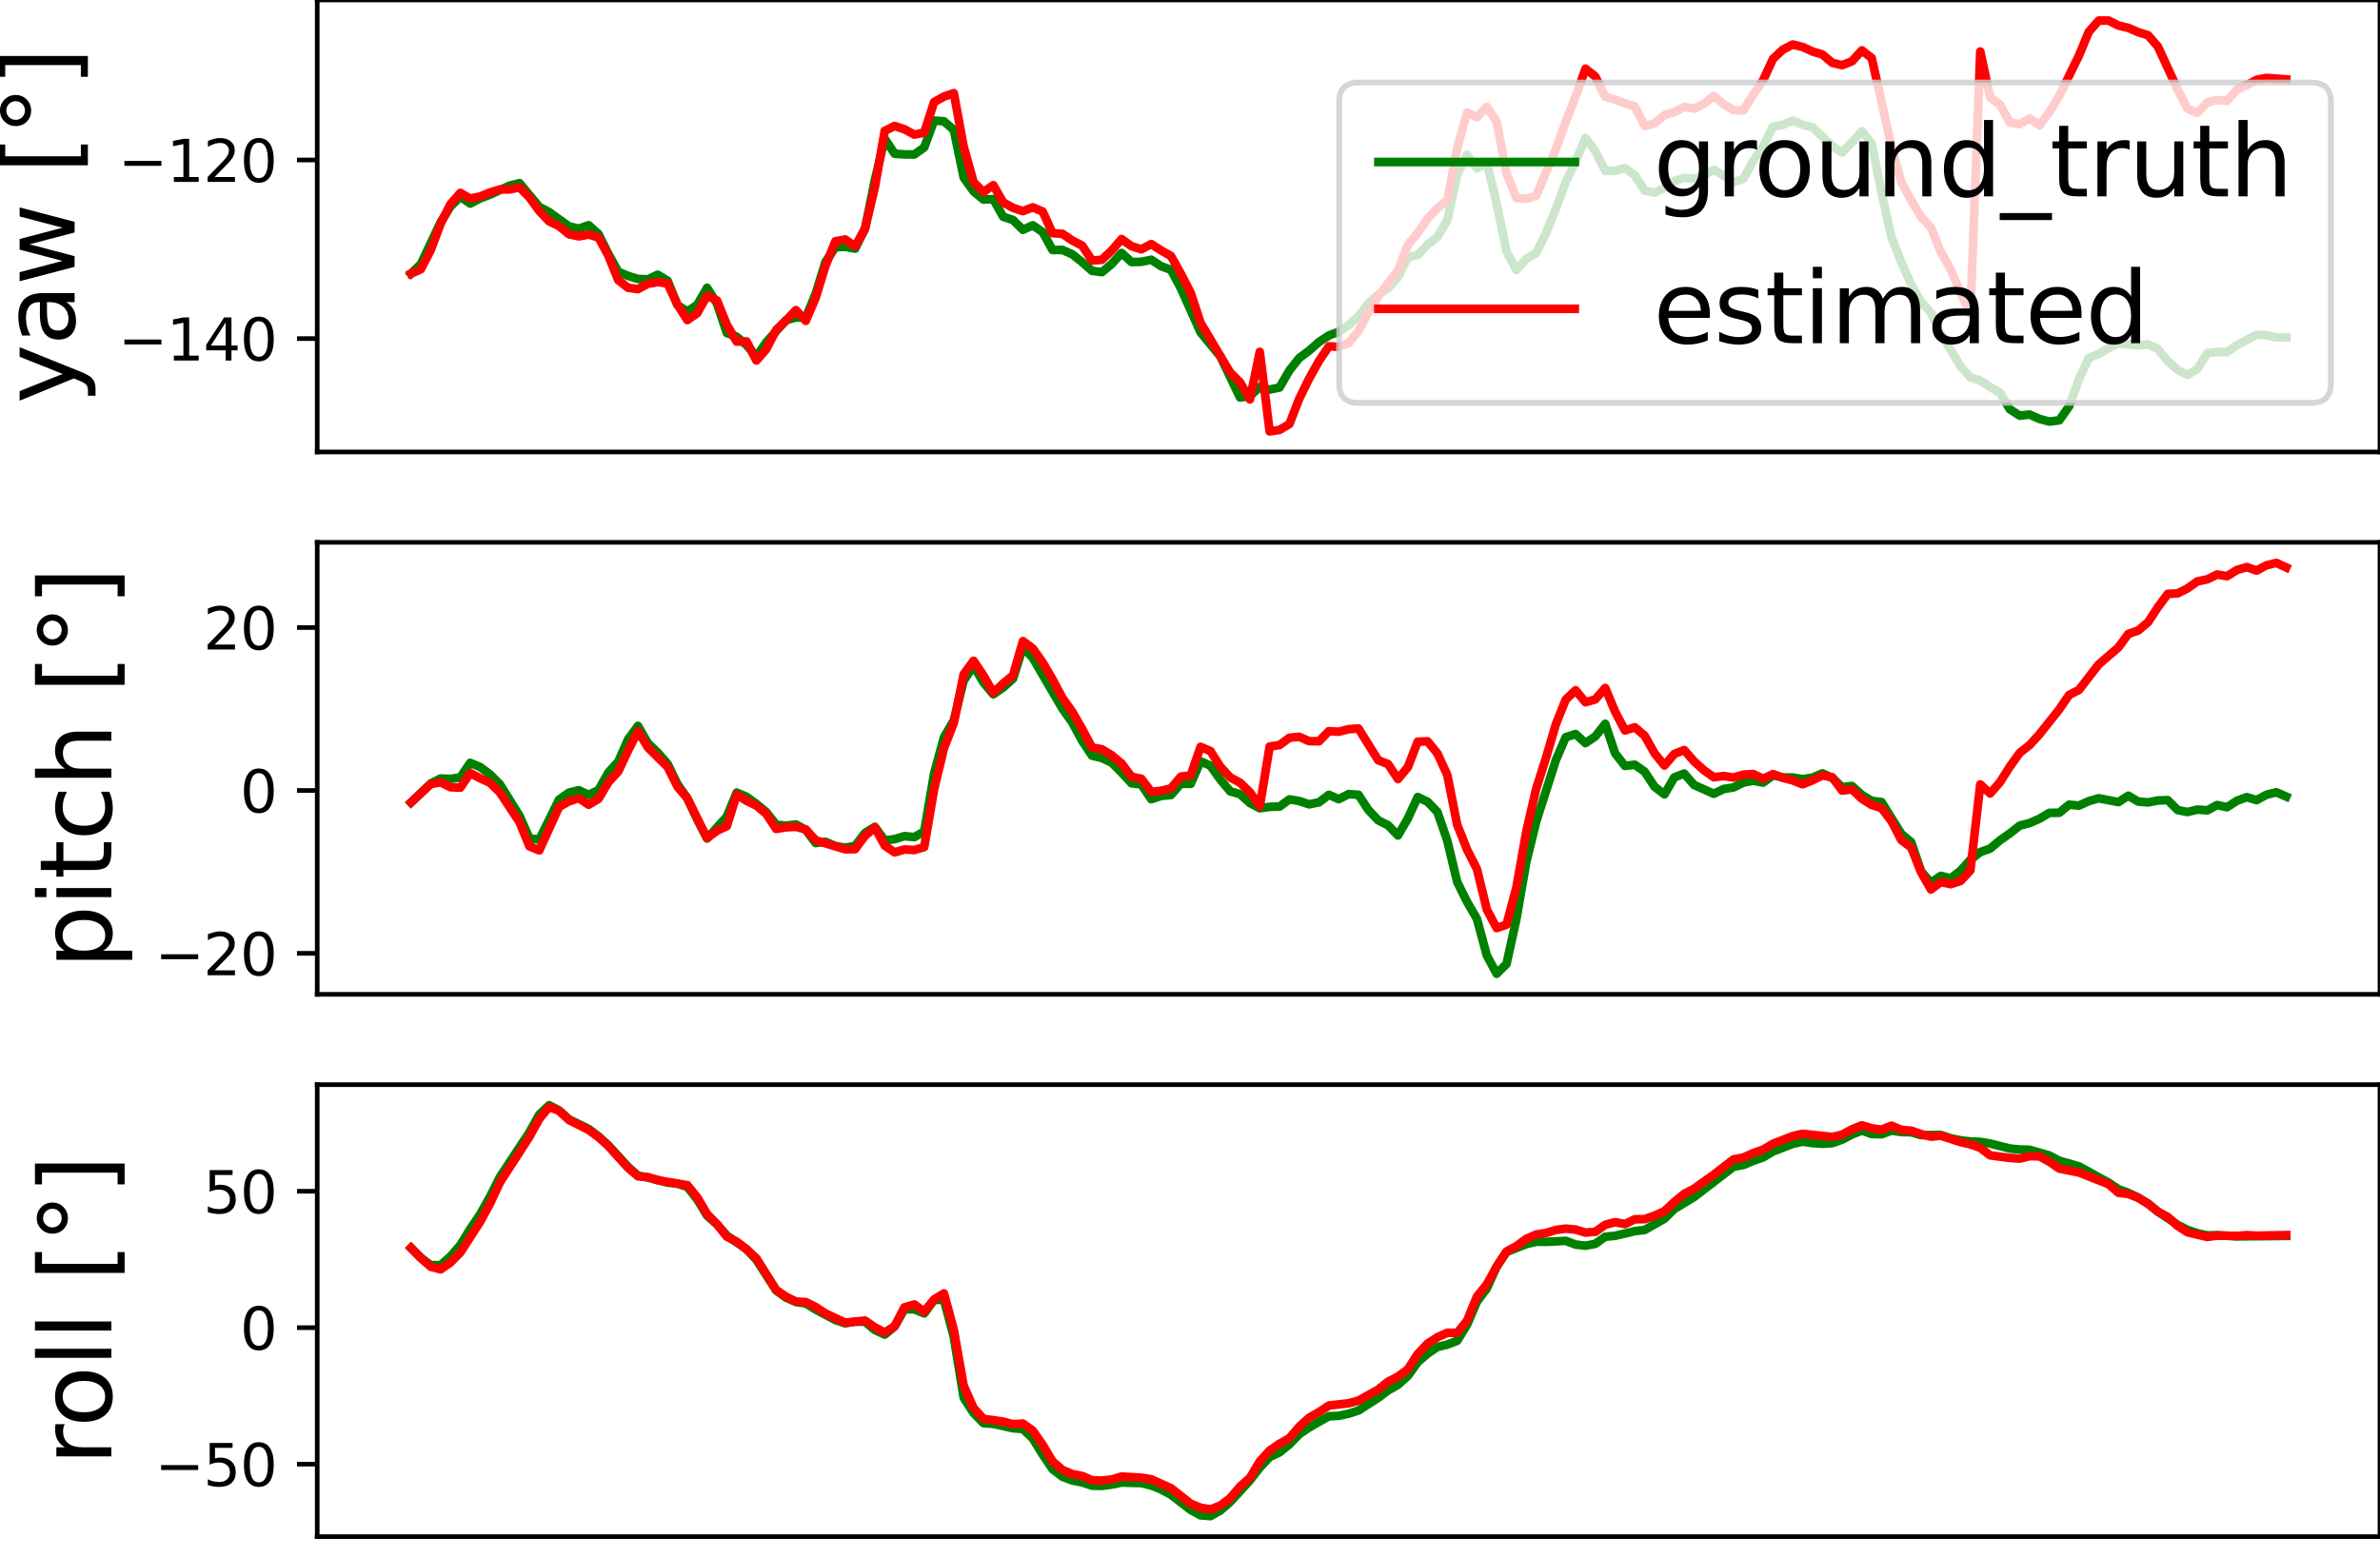 <?xml version="1.0" encoding="utf-8" standalone="no"?>
<!DOCTYPE svg PUBLIC "-//W3C//DTD SVG 1.1//EN"
  "http://www.w3.org/Graphics/SVG/1.1/DTD/svg11.dtd">
<svg xmlns:xlink="http://www.w3.org/1999/xlink" width="412.04pt" height="269.612pt" viewBox="0 0 412.04 269.612" xmlns="http://www.w3.org/2000/svg" version="1.1">
 <defs>
  <style type="text/css">*{stroke-linejoin: round; stroke-linecap: butt}</style>
 </defs>
 <g id="figure_1">
  <g id="patch_1">
   <path d="M 0 269.612 
L 412.04 269.612 
L 412.04 0 
L 0 0 
z
" style="fill: #ffffff"/>
  </g>
  <g id="axes_1">
   <g id="patch_2">
    <path d="M 54.92 78.268 
L 412.04 78.268 
L 412.04 0 
L 54.92 0 
z
" style="fill: #ffffff"/>
   </g>
   <g id="matplotlib.axis_1"/>
   <g id="matplotlib.axis_2">
    <g id="ytick_1">
     <g id="line2d_1">
      <defs>
       <path id="m39153dc779" d="M 0 0 
L -3.5 0 
" style="stroke: #000000; stroke-width: 0.8"/>
      </defs>
      <g>
       <use xlink:href="#m39153dc779" x="54.92" y="58.636" style="stroke: #000000; stroke-width: 0.8"/>
      </g>
     </g>
     <g id="text_1">
      <!-- −140 -->
      <g transform="translate(20.453 62.435)scale(0.1 -0.1)">
       <defs>
        <path id="DejaVuSans-2212" d="M 678 2272 
L 4684 2272 
L 4684 1741 
L 678 1741 
L 678 2272 
z
" transform="scale(0.016)"/>
        <path id="DejaVuSans-31" d="M 794 531 
L 1825 531 
L 1825 4091 
L 703 3866 
L 703 4441 
L 1819 4666 
L 2450 4666 
L 2450 531 
L 3481 531 
L 3481 0 
L 794 0 
L 794 531 
z
" transform="scale(0.016)"/>
        <path id="DejaVuSans-34" d="M 2419 4116 
L 825 1625 
L 2419 1625 
L 2419 4116 
z
M 2253 4666 
L 3047 4666 
L 3047 1625 
L 3713 1625 
L 3713 1100 
L 3047 1100 
L 3047 0 
L 2419 0 
L 2419 1100 
L 313 1100 
L 313 1709 
L 2253 4666 
z
" transform="scale(0.016)"/>
        <path id="DejaVuSans-30" d="M 2034 4250 
Q 1547 4250 1301 3770 
Q 1056 3291 1056 2328 
Q 1056 1369 1301 889 
Q 1547 409 2034 409 
Q 2525 409 2770 889 
Q 3016 1369 3016 2328 
Q 3016 3291 2770 3770 
Q 2525 4250 2034 4250 
z
M 2034 4750 
Q 2819 4750 3233 4129 
Q 3647 3509 3647 2328 
Q 3647 1150 3233 529 
Q 2819 -91 2034 -91 
Q 1250 -91 836 529 
Q 422 1150 422 2328 
Q 422 3509 836 4129 
Q 1250 4750 2034 4750 
z
" transform="scale(0.016)"/>
       </defs>
       <use xlink:href="#DejaVuSans-2212"/>
       <use xlink:href="#DejaVuSans-31" x="83.789"/>
       <use xlink:href="#DejaVuSans-34" x="147.412"/>
       <use xlink:href="#DejaVuSans-30" x="211.035"/>
      </g>
     </g>
    </g>
    <g id="ytick_2">
     <g id="line2d_2">
      <g>
       <use xlink:href="#m39153dc779" x="54.92" y="27.705" style="stroke: #000000; stroke-width: 0.8"/>
      </g>
     </g>
     <g id="text_2">
      <!-- −120 -->
      <g transform="translate(20.453 31.504)scale(0.1 -0.1)">
       <defs>
        <path id="DejaVuSans-32" d="M 1228 531 
L 3431 531 
L 3431 0 
L 469 0 
L 469 531 
Q 828 903 1448 1529 
Q 2069 2156 2228 2338 
Q 2531 2678 2651 2914 
Q 2772 3150 2772 3378 
Q 2772 3750 2511 3984 
Q 2250 4219 1831 4219 
Q 1534 4219 1204 4116 
Q 875 4013 500 3803 
L 500 4441 
Q 881 4594 1212 4672 
Q 1544 4750 1819 4750 
Q 2544 4750 2975 4387 
Q 3406 4025 3406 3419 
Q 3406 3131 3298 2873 
Q 3191 2616 2906 2266 
Q 2828 2175 2409 1742 
Q 1991 1309 1228 531 
z
" transform="scale(0.016)"/>
       </defs>
       <use xlink:href="#DejaVuSans-2212"/>
       <use xlink:href="#DejaVuSans-31" x="83.789"/>
       <use xlink:href="#DejaVuSans-32" x="147.412"/>
       <use xlink:href="#DejaVuSans-30" x="211.035"/>
      </g>
     </g>
    </g>
    <g id="text_3">
     <!-- yaw [°] -->
     <g transform="translate(12.917 69.909)rotate(-90)scale(0.17 -0.17)">
      <defs>
       <path id="DejaVuSans-79" d="M 2059 -325 
Q 1816 -950 1584 -1140 
Q 1353 -1331 966 -1331 
L 506 -1331 
L 506 -850 
L 844 -850 
Q 1081 -850 1212 -737 
Q 1344 -625 1503 -206 
L 1606 56 
L 191 3500 
L 800 3500 
L 1894 763 
L 2988 3500 
L 3597 3500 
L 2059 -325 
z
" transform="scale(0.016)"/>
       <path id="DejaVuSans-61" d="M 2194 1759 
Q 1497 1759 1228 1600 
Q 959 1441 959 1056 
Q 959 750 1161 570 
Q 1363 391 1709 391 
Q 2188 391 2477 730 
Q 2766 1069 2766 1631 
L 2766 1759 
L 2194 1759 
z
M 3341 1997 
L 3341 0 
L 2766 0 
L 2766 531 
Q 2569 213 2275 61 
Q 1981 -91 1556 -91 
Q 1019 -91 701 211 
Q 384 513 384 1019 
Q 384 1609 779 1909 
Q 1175 2209 1959 2209 
L 2766 2209 
L 2766 2266 
Q 2766 2663 2505 2880 
Q 2244 3097 1772 3097 
Q 1472 3097 1187 3025 
Q 903 2953 641 2809 
L 641 3341 
Q 956 3463 1253 3523 
Q 1550 3584 1831 3584 
Q 2591 3584 2966 3190 
Q 3341 2797 3341 1997 
z
" transform="scale(0.016)"/>
       <path id="DejaVuSans-77" d="M 269 3500 
L 844 3500 
L 1563 769 
L 2278 3500 
L 2956 3500 
L 3675 769 
L 4391 3500 
L 4966 3500 
L 4050 0 
L 3372 0 
L 2619 2869 
L 1863 0 
L 1184 0 
L 269 3500 
z
" transform="scale(0.016)"/>
       <path id="DejaVuSans-20" transform="scale(0.016)"/>
       <path id="DejaVuSans-5b" d="M 550 4863 
L 1875 4863 
L 1875 4416 
L 1125 4416 
L 1125 -397 
L 1875 -397 
L 1875 -844 
L 550 -844 
L 550 4863 
z
" transform="scale(0.016)"/>
       <path id="DejaVuSans-b0" d="M 1600 4347 
Q 1350 4347 1178 4173 
Q 1006 4000 1006 3750 
Q 1006 3503 1178 3333 
Q 1350 3163 1600 3163 
Q 1850 3163 2022 3333 
Q 2194 3503 2194 3750 
Q 2194 3997 2020 4172 
Q 1847 4347 1600 4347 
z
M 1600 4750 
Q 1800 4750 1984 4673 
Q 2169 4597 2303 4453 
Q 2447 4313 2519 4134 
Q 2591 3956 2591 3750 
Q 2591 3338 2302 3052 
Q 2013 2766 1594 2766 
Q 1172 2766 890 3047 
Q 609 3328 609 3750 
Q 609 4169 896 4459 
Q 1184 4750 1600 4750 
z
" transform="scale(0.016)"/>
       <path id="DejaVuSans-5d" d="M 1947 4863 
L 1947 -844 
L 622 -844 
L 622 -397 
L 1369 -397 
L 1369 4416 
L 622 4416 
L 622 4863 
L 1947 4863 
z
" transform="scale(0.016)"/>
      </defs>
      <use xlink:href="#DejaVuSans-79"/>
      <use xlink:href="#DejaVuSans-61" x="59.18"/>
      <use xlink:href="#DejaVuSans-77" x="120.459"/>
      <use xlink:href="#DejaVuSans-20" x="202.246"/>
      <use xlink:href="#DejaVuSans-5b" x="234.033"/>
      <use xlink:href="#DejaVuSans-b0" x="273.047"/>
      <use xlink:href="#DejaVuSans-5d" x="323.047"/>
     </g>
    </g>
   </g>
   <g id="line2d_3">
    <path d="M 71.153 47.388 
L 72.861 45.733 
L 76.279 38.493 
L 77.988 35.764 
L 79.696 34.076 
L 81.405 35.25 
L 83.114 34.36 
L 84.822 33.712 
L 88.24 32.14 
L 89.949 31.717 
L 93.366 35.834 
L 95.075 36.732 
L 98.492 39.194 
L 100.201 39.602 
L 101.909 39 
L 103.618 40.522 
L 105.327 43.968 
L 107.036 47.074 
L 108.744 47.782 
L 110.453 48.313 
L 112.162 48.379 
L 113.87 47.574 
L 115.579 48.617 
L 117.288 52.832 
L 118.997 53.942 
L 120.705 52.794 
L 122.414 49.841 
L 124.123 52.559 
L 125.831 57.665 
L 127.54 58.312 
L 129.249 59.776 
L 130.958 61.74 
L 132.666 59.26 
L 136.084 55.454 
L 137.792 54.974 
L 139.501 55.029 
L 141.21 50.872 
L 142.918 45.354 
L 144.627 42.814 
L 146.336 42.747 
L 148.045 43.059 
L 149.753 39.642 
L 151.462 31.178 
L 153.171 24.022 
L 154.879 26.618 
L 156.588 26.744 
L 158.297 26.751 
L 160.006 25.529 
L 161.714 20.883 
L 163.423 21.007 
L 165.132 22.5 
L 166.84 30.763 
L 168.549 33.136 
L 170.258 34.558 
L 171.967 34.484 
L 173.675 37.541 
L 175.384 38.1 
L 177.093 39.799 
L 178.801 39.018 
L 180.51 40.187 
L 182.219 43.295 
L 183.927 43.282 
L 185.636 44.034 
L 187.345 45.393 
L 189.054 46.897 
L 190.762 47.127 
L 192.471 45.714 
L 194.18 43.808 
L 195.888 45.376 
L 197.597 45.342 
L 199.306 44.982 
L 201.015 46.099 
L 202.723 46.718 
L 204.432 49.924 
L 207.849 57.553 
L 211.267 61.72 
L 214.684 68.844 
L 216.393 68.594 
L 218.102 67.019 
L 219.81 67.475 
L 221.519 67.105 
L 223.228 64.147 
L 224.936 62.001 
L 226.645 60.722 
L 228.354 59.228 
L 230.063 58.098 
L 231.771 57.453 
L 233.48 56.315 
L 235.189 54.801 
L 236.897 52.539 
L 238.606 51.005 
L 240.315 49.946 
L 242.024 48.037 
L 243.732 44.515 
L 245.441 44.157 
L 247.15 42.351 
L 248.858 41.032 
L 250.567 38.139 
L 252.276 30.287 
L 253.984 26.794 
L 255.693 29.166 
L 257.402 28.122 
L 259.111 35.25 
L 260.819 43.549 
L 262.528 46.745 
L 264.237 44.807 
L 265.945 43.845 
L 267.654 40.374 
L 269.363 36.169 
L 271.072 31.507 
L 272.78 27.963 
L 274.489 23.879 
L 276.198 26.15 
L 277.906 29.603 
L 279.615 29.587 
L 281.324 29.111 
L 283.033 30.352 
L 284.741 33.007 
L 286.45 33.362 
L 288.159 32.527 
L 289.867 31.337 
L 291.576 30.79 
L 293.285 30.952 
L 294.993 30.351 
L 296.702 29.396 
L 300.12 31.524 
L 301.828 30.979 
L 303.537 27.832 
L 305.246 25.341 
L 306.954 21.939 
L 308.663 21.629 
L 310.372 20.88 
L 312.081 21.615 
L 313.789 22.046 
L 317.207 25.29 
L 318.915 26.417 
L 320.624 24.647 
L 322.333 22.704 
L 324.042 24.848 
L 325.75 33.415 
L 327.459 41.073 
L 329.168 45.418 
L 330.876 49.277 
L 332.585 52.297 
L 334.294 54.161 
L 336.002 57.953 
L 337.711 60.532 
L 339.42 63.416 
L 341.129 65.373 
L 342.837 65.897 
L 344.546 67.034 
L 346.255 67.998 
L 347.963 70.88 
L 349.672 71.986 
L 351.381 71.79 
L 353.09 72.551 
L 354.798 73.002 
L 356.507 72.789 
L 358.216 70.382 
L 359.924 65.693 
L 361.633 61.977 
L 363.342 61.299 
L 365.051 60.289 
L 366.759 59.457 
L 370.177 59.795 
L 371.885 59.645 
L 373.594 60.435 
L 375.303 62.548 
L 377.011 64.062 
L 378.72 64.919 
L 380.429 63.914 
L 382.138 61.14 
L 383.846 60.964 
L 385.555 60.968 
L 387.264 59.783 
L 390.681 57.976 
L 392.39 58.05 
L 394.099 58.455 
L 395.807 58.438 
L 395.807 58.438 
" clip-path="url(#p30510bdb47)" style="fill: none; stroke: #008000; stroke-width: 1.5; stroke-linecap: square"/>
   </g>
   <g id="line2d_4">
    <path d="M 71.153 47.388 
L 72.861 46.622 
L 74.57 43.314 
L 76.279 38.751 
L 77.988 35.349 
L 79.696 33.407 
L 81.405 34.385 
L 83.114 34.032 
L 84.822 33.333 
L 86.531 32.814 
L 88.24 32.797 
L 89.949 32.437 
L 91.657 34.187 
L 93.366 36.53 
L 95.075 38.33 
L 96.783 39.154 
L 98.492 40.56 
L 100.201 40.933 
L 101.909 40.617 
L 103.618 41.117 
L 105.327 44.286 
L 107.036 48.51 
L 108.744 49.842 
L 110.453 50.072 
L 112.162 49.142 
L 113.87 48.85 
L 115.579 49.105 
L 117.288 52.747 
L 118.997 55.43 
L 120.705 54.241 
L 122.414 51.194 
L 124.123 52.022 
L 125.831 56.24 
L 127.54 59.159 
L 129.249 59.13 
L 130.958 62.437 
L 132.666 60.455 
L 134.375 57.145 
L 136.084 55.522 
L 137.792 53.705 
L 139.501 55.564 
L 141.21 51.575 
L 142.918 46.023 
L 144.627 41.789 
L 146.336 41.467 
L 148.045 42.684 
L 149.753 39.601 
L 151.462 32.424 
L 153.171 22.66 
L 154.879 21.824 
L 156.588 22.389 
L 158.297 23.31 
L 160.006 22.965 
L 161.714 17.68 
L 163.423 16.723 
L 165.132 16.137 
L 166.84 25.395 
L 168.549 31.54 
L 170.258 33.264 
L 171.967 32.064 
L 173.675 35.048 
L 175.384 35.995 
L 177.093 36.56 
L 178.801 35.91 
L 180.51 36.63 
L 182.219 40.381 
L 183.927 40.493 
L 185.636 41.648 
L 187.345 42.526 
L 189.054 45.115 
L 190.762 44.989 
L 192.471 43.371 
L 194.18 41.401 
L 195.888 42.629 
L 197.597 43.174 
L 199.306 42.264 
L 201.015 43.371 
L 202.723 44.33 
L 204.432 47.4 
L 206.141 50.716 
L 207.849 55.908 
L 212.976 64.513 
L 214.684 66.211 
L 216.393 69.168 
L 218.102 60.937 
L 219.81 74.711 
L 221.519 74.453 
L 223.228 73.436 
L 224.936 69.042 
L 226.645 65.566 
L 228.354 62.498 
L 230.063 59.98 
L 231.771 60.054 
L 233.48 59.394 
L 235.189 57.33 
L 236.897 54.092 
L 238.606 51.343 
L 242.024 46.838 
L 243.732 42.407 
L 245.441 40.343 
L 247.15 37.88 
L 248.858 36.015 
L 250.567 34.681 
L 252.276 25.635 
L 253.984 19.513 
L 255.693 20.287 
L 257.402 18.501 
L 259.111 21.042 
L 260.819 30.081 
L 262.528 34.286 
L 264.237 34.424 
L 265.945 33.903 
L 269.363 25.828 
L 271.072 21.099 
L 272.78 16.741 
L 274.489 11.903 
L 276.198 13.257 
L 277.906 16.768 
L 279.615 17.232 
L 281.324 17.896 
L 283.033 18.422 
L 284.741 21.832 
L 286.45 21.366 
L 288.159 19.954 
L 289.867 19.397 
L 291.576 18.509 
L 293.285 18.823 
L 294.993 17.978 
L 296.702 16.61 
L 298.411 18.055 
L 300.12 19.07 
L 301.828 19.133 
L 303.537 16.367 
L 305.246 13.879 
L 306.954 10.197 
L 308.663 8.588 
L 310.372 7.71 
L 312.081 8.132 
L 313.789 8.921 
L 315.498 9.428 
L 317.207 10.878 
L 318.915 11.288 
L 320.624 10.612 
L 322.333 8.72 
L 324.042 10.051 
L 327.459 25.361 
L 329.168 31.528 
L 330.876 34.7 
L 332.585 37.559 
L 334.294 39.402 
L 336.002 43.623 
L 337.711 46.639 
L 339.42 50.681 
L 341.129 54.345 
L 342.837 8.925 
L 344.546 16.86 
L 346.255 18.119 
L 347.963 21.231 
L 349.672 21.504 
L 351.381 20.5 
L 353.09 21.708 
L 354.798 19.39 
L 356.507 16.607 
L 359.924 9.619 
L 361.633 5.493 
L 363.342 3.563 
L 365.051 3.558 
L 366.759 4.427 
L 368.468 4.828 
L 370.177 5.571 
L 371.885 6.1 
L 373.594 8.077 
L 377.011 15.499 
L 378.72 18.838 
L 380.429 19.55 
L 382.138 17.72 
L 383.846 17.313 
L 385.555 17.478 
L 387.264 15.526 
L 388.972 14.738 
L 390.681 13.822 
L 392.39 13.493 
L 395.807 13.745 
L 395.807 13.745 
" clip-path="url(#p30510bdb47)" style="fill: none; stroke: #ff0000; stroke-width: 1.5; stroke-linecap: square"/>
   </g>
   <g id="patch_3">
    <path d="M 54.92 78.268 
L 54.92 0 
" style="fill: none; stroke: #000000; stroke-width: 0.8; stroke-linejoin: miter; stroke-linecap: square"/>
   </g>
   <g id="patch_4">
    <path d="M 412.04 78.268 
L 412.04 0 
" style="fill: none; stroke: #000000; stroke-width: 0.8; stroke-linejoin: miter; stroke-linecap: square"/>
   </g>
   <g id="patch_5">
    <path d="M 54.92 78.268 
L 412.04 78.268 
" style="fill: none; stroke: #000000; stroke-width: 0.8; stroke-linejoin: miter; stroke-linecap: square"/>
   </g>
   <g id="patch_6">
    <path d="M 54.92 0 
L 412.04 0 
" style="fill: none; stroke: #000000; stroke-width: 0.8; stroke-linejoin: miter; stroke-linecap: square"/>
   </g>
   <g id="legend_1">
    <g id="patch_7">
     <path d="M 235.235 69.768 
L 400.14 69.768 
Q 403.54 69.768 403.54 66.368 
L 403.54 17.69 
Q 403.54 14.29 400.14 14.29 
L 235.235 14.29 
Q 231.835 14.29 231.835 17.69 
L 231.835 66.368 
Q 231.835 69.768 235.235 69.768 
z
" style="fill: #ffffff; opacity: 0.8; stroke: #cccccc; stroke-linejoin: miter"/>
    </g>
    <g id="line2d_5">
     <path d="M 238.635 28.057 
L 255.635 28.057 
L 272.635 28.057 
" style="fill: none; stroke: #008000; stroke-width: 1.5; stroke-linecap: square"/>
    </g>
    <g id="text_4">
     <!-- ground_truth -->
     <g transform="translate(286.235 34.007)scale(0.17 -0.17)">
      <defs>
       <path id="DejaVuSans-67" d="M 2906 1791 
Q 2906 2416 2648 2759 
Q 2391 3103 1925 3103 
Q 1463 3103 1205 2759 
Q 947 2416 947 1791 
Q 947 1169 1205 825 
Q 1463 481 1925 481 
Q 2391 481 2648 825 
Q 2906 1169 2906 1791 
z
M 3481 434 
Q 3481 -459 3084 -895 
Q 2688 -1331 1869 -1331 
Q 1566 -1331 1297 -1286 
Q 1028 -1241 775 -1147 
L 775 -588 
Q 1028 -725 1275 -790 
Q 1522 -856 1778 -856 
Q 2344 -856 2625 -561 
Q 2906 -266 2906 331 
L 2906 616 
Q 2728 306 2450 153 
Q 2172 0 1784 0 
Q 1141 0 747 490 
Q 353 981 353 1791 
Q 353 2603 747 3093 
Q 1141 3584 1784 3584 
Q 2172 3584 2450 3431 
Q 2728 3278 2906 2969 
L 2906 3500 
L 3481 3500 
L 3481 434 
z
" transform="scale(0.016)"/>
       <path id="DejaVuSans-72" d="M 2631 2963 
Q 2534 3019 2420 3045 
Q 2306 3072 2169 3072 
Q 1681 3072 1420 2755 
Q 1159 2438 1159 1844 
L 1159 0 
L 581 0 
L 581 3500 
L 1159 3500 
L 1159 2956 
Q 1341 3275 1631 3429 
Q 1922 3584 2338 3584 
Q 2397 3584 2469 3576 
Q 2541 3569 2628 3553 
L 2631 2963 
z
" transform="scale(0.016)"/>
       <path id="DejaVuSans-6f" d="M 1959 3097 
Q 1497 3097 1228 2736 
Q 959 2375 959 1747 
Q 959 1119 1226 758 
Q 1494 397 1959 397 
Q 2419 397 2687 759 
Q 2956 1122 2956 1747 
Q 2956 2369 2687 2733 
Q 2419 3097 1959 3097 
z
M 1959 3584 
Q 2709 3584 3137 3096 
Q 3566 2609 3566 1747 
Q 3566 888 3137 398 
Q 2709 -91 1959 -91 
Q 1206 -91 779 398 
Q 353 888 353 1747 
Q 353 2609 779 3096 
Q 1206 3584 1959 3584 
z
" transform="scale(0.016)"/>
       <path id="DejaVuSans-75" d="M 544 1381 
L 544 3500 
L 1119 3500 
L 1119 1403 
Q 1119 906 1312 657 
Q 1506 409 1894 409 
Q 2359 409 2629 706 
Q 2900 1003 2900 1516 
L 2900 3500 
L 3475 3500 
L 3475 0 
L 2900 0 
L 2900 538 
Q 2691 219 2414 64 
Q 2138 -91 1772 -91 
Q 1169 -91 856 284 
Q 544 659 544 1381 
z
M 1991 3584 
L 1991 3584 
z
" transform="scale(0.016)"/>
       <path id="DejaVuSans-6e" d="M 3513 2113 
L 3513 0 
L 2938 0 
L 2938 2094 
Q 2938 2591 2744 2837 
Q 2550 3084 2163 3084 
Q 1697 3084 1428 2787 
Q 1159 2491 1159 1978 
L 1159 0 
L 581 0 
L 581 3500 
L 1159 3500 
L 1159 2956 
Q 1366 3272 1645 3428 
Q 1925 3584 2291 3584 
Q 2894 3584 3203 3211 
Q 3513 2838 3513 2113 
z
" transform="scale(0.016)"/>
       <path id="DejaVuSans-64" d="M 2906 2969 
L 2906 4863 
L 3481 4863 
L 3481 0 
L 2906 0 
L 2906 525 
Q 2725 213 2448 61 
Q 2172 -91 1784 -91 
Q 1150 -91 751 415 
Q 353 922 353 1747 
Q 353 2572 751 3078 
Q 1150 3584 1784 3584 
Q 2172 3584 2448 3432 
Q 2725 3281 2906 2969 
z
M 947 1747 
Q 947 1113 1208 752 
Q 1469 391 1925 391 
Q 2381 391 2643 752 
Q 2906 1113 2906 1747 
Q 2906 2381 2643 2742 
Q 2381 3103 1925 3103 
Q 1469 3103 1208 2742 
Q 947 2381 947 1747 
z
" transform="scale(0.016)"/>
       <path id="DejaVuSans-5f" d="M 3263 -1063 
L 3263 -1509 
L -63 -1509 
L -63 -1063 
L 3263 -1063 
z
" transform="scale(0.016)"/>
       <path id="DejaVuSans-74" d="M 1172 4494 
L 1172 3500 
L 2356 3500 
L 2356 3053 
L 1172 3053 
L 1172 1153 
Q 1172 725 1289 603 
Q 1406 481 1766 481 
L 2356 481 
L 2356 0 
L 1766 0 
Q 1100 0 847 248 
Q 594 497 594 1153 
L 594 3053 
L 172 3053 
L 172 3500 
L 594 3500 
L 594 4494 
L 1172 4494 
z
" transform="scale(0.016)"/>
       <path id="DejaVuSans-68" d="M 3513 2113 
L 3513 0 
L 2938 0 
L 2938 2094 
Q 2938 2591 2744 2837 
Q 2550 3084 2163 3084 
Q 1697 3084 1428 2787 
Q 1159 2491 1159 1978 
L 1159 0 
L 581 0 
L 581 4863 
L 1159 4863 
L 1159 2956 
Q 1366 3272 1645 3428 
Q 1925 3584 2291 3584 
Q 2894 3584 3203 3211 
Q 3513 2838 3513 2113 
z
" transform="scale(0.016)"/>
      </defs>
      <use xlink:href="#DejaVuSans-67"/>
      <use xlink:href="#DejaVuSans-72" x="63.477"/>
      <use xlink:href="#DejaVuSans-6f" x="102.34"/>
      <use xlink:href="#DejaVuSans-75" x="163.521"/>
      <use xlink:href="#DejaVuSans-6e" x="226.9"/>
      <use xlink:href="#DejaVuSans-64" x="290.279"/>
      <use xlink:href="#DejaVuSans-5f" x="353.756"/>
      <use xlink:href="#DejaVuSans-74" x="403.756"/>
      <use xlink:href="#DejaVuSans-72" x="442.965"/>
      <use xlink:href="#DejaVuSans-75" x="484.078"/>
      <use xlink:href="#DejaVuSans-74" x="547.457"/>
      <use xlink:href="#DejaVuSans-68" x="586.666"/>
     </g>
    </g>
    <g id="line2d_6">
     <path d="M 238.635 53.483 
L 255.635 53.483 
L 272.635 53.483 
" style="fill: none; stroke: #ff0000; stroke-width: 1.5; stroke-linecap: square"/>
    </g>
    <g id="text_5">
     <!-- estimated -->
     <g transform="translate(286.235 59.433)scale(0.17 -0.17)">
      <defs>
       <path id="DejaVuSans-65" d="M 3597 1894 
L 3597 1613 
L 953 1613 
Q 991 1019 1311 708 
Q 1631 397 2203 397 
Q 2534 397 2845 478 
Q 3156 559 3463 722 
L 3463 178 
Q 3153 47 2828 -22 
Q 2503 -91 2169 -91 
Q 1331 -91 842 396 
Q 353 884 353 1716 
Q 353 2575 817 3079 
Q 1281 3584 2069 3584 
Q 2775 3584 3186 3129 
Q 3597 2675 3597 1894 
z
M 3022 2063 
Q 3016 2534 2758 2815 
Q 2500 3097 2075 3097 
Q 1594 3097 1305 2825 
Q 1016 2553 972 2059 
L 3022 2063 
z
" transform="scale(0.016)"/>
       <path id="DejaVuSans-73" d="M 2834 3397 
L 2834 2853 
Q 2591 2978 2328 3040 
Q 2066 3103 1784 3103 
Q 1356 3103 1142 2972 
Q 928 2841 928 2578 
Q 928 2378 1081 2264 
Q 1234 2150 1697 2047 
L 1894 2003 
Q 2506 1872 2764 1633 
Q 3022 1394 3022 966 
Q 3022 478 2636 193 
Q 2250 -91 1575 -91 
Q 1294 -91 989 -36 
Q 684 19 347 128 
L 347 722 
Q 666 556 975 473 
Q 1284 391 1588 391 
Q 1994 391 2212 530 
Q 2431 669 2431 922 
Q 2431 1156 2273 1281 
Q 2116 1406 1581 1522 
L 1381 1569 
Q 847 1681 609 1914 
Q 372 2147 372 2553 
Q 372 3047 722 3315 
Q 1072 3584 1716 3584 
Q 2034 3584 2315 3537 
Q 2597 3491 2834 3397 
z
" transform="scale(0.016)"/>
       <path id="DejaVuSans-69" d="M 603 3500 
L 1178 3500 
L 1178 0 
L 603 0 
L 603 3500 
z
M 603 4863 
L 1178 4863 
L 1178 4134 
L 603 4134 
L 603 4863 
z
" transform="scale(0.016)"/>
       <path id="DejaVuSans-6d" d="M 3328 2828 
Q 3544 3216 3844 3400 
Q 4144 3584 4550 3584 
Q 5097 3584 5394 3201 
Q 5691 2819 5691 2113 
L 5691 0 
L 5113 0 
L 5113 2094 
Q 5113 2597 4934 2840 
Q 4756 3084 4391 3084 
Q 3944 3084 3684 2787 
Q 3425 2491 3425 1978 
L 3425 0 
L 2847 0 
L 2847 2094 
Q 2847 2600 2669 2842 
Q 2491 3084 2119 3084 
Q 1678 3084 1418 2786 
Q 1159 2488 1159 1978 
L 1159 0 
L 581 0 
L 581 3500 
L 1159 3500 
L 1159 2956 
Q 1356 3278 1631 3431 
Q 1906 3584 2284 3584 
Q 2666 3584 2933 3390 
Q 3200 3197 3328 2828 
z
" transform="scale(0.016)"/>
      </defs>
      <use xlink:href="#DejaVuSans-65"/>
      <use xlink:href="#DejaVuSans-73" x="61.523"/>
      <use xlink:href="#DejaVuSans-74" x="113.623"/>
      <use xlink:href="#DejaVuSans-69" x="152.832"/>
      <use xlink:href="#DejaVuSans-6d" x="180.615"/>
      <use xlink:href="#DejaVuSans-61" x="278.027"/>
      <use xlink:href="#DejaVuSans-74" x="339.307"/>
      <use xlink:href="#DejaVuSans-65" x="378.516"/>
      <use xlink:href="#DejaVuSans-64" x="440.039"/>
     </g>
    </g>
   </g>
  </g>
  <g id="axes_2">
   <g id="patch_8">
    <path d="M 54.92 172.19 
L 412.04 172.19 
L 412.04 93.922 
L 54.92 93.922 
z
" style="fill: #ffffff"/>
   </g>
   <g id="matplotlib.axis_3"/>
   <g id="matplotlib.axis_4">
    <g id="ytick_3">
     <g id="line2d_7">
      <g>
       <use xlink:href="#m39153dc779" x="54.92" y="165.097" style="stroke: #000000; stroke-width: 0.8"/>
      </g>
     </g>
     <g id="text_6">
      <!-- −20 -->
      <g transform="translate(26.815 168.896)scale(0.1 -0.1)">
       <use xlink:href="#DejaVuSans-2212"/>
       <use xlink:href="#DejaVuSans-32" x="83.789"/>
       <use xlink:href="#DejaVuSans-30" x="147.412"/>
      </g>
     </g>
    </g>
    <g id="ytick_4">
     <g id="line2d_8">
      <g>
       <use xlink:href="#m39153dc779" x="54.92" y="136.888" style="stroke: #000000; stroke-width: 0.8"/>
      </g>
     </g>
     <g id="text_7">
      <!-- 0 -->
      <g transform="translate(41.557 140.688)scale(0.1 -0.1)">
       <use xlink:href="#DejaVuSans-30"/>
      </g>
     </g>
    </g>
    <g id="ytick_5">
     <g id="line2d_9">
      <g>
       <use xlink:href="#m39153dc779" x="54.92" y="108.68" style="stroke: #000000; stroke-width: 0.8"/>
      </g>
     </g>
     <g id="text_8">
      <!-- 20 -->
      <g transform="translate(35.195 112.479)scale(0.1 -0.1)">
       <use xlink:href="#DejaVuSans-32"/>
       <use xlink:href="#DejaVuSans-30" x="63.623"/>
      </g>
     </g>
    </g>
    <g id="text_9">
     <!-- pitch [°] -->
     <g transform="translate(19.28 167.79)rotate(-90)scale(0.17 -0.17)">
      <defs>
       <path id="DejaVuSans-70" d="M 1159 525 
L 1159 -1331 
L 581 -1331 
L 581 3500 
L 1159 3500 
L 1159 2969 
Q 1341 3281 1617 3432 
Q 1894 3584 2278 3584 
Q 2916 3584 3314 3078 
Q 3713 2572 3713 1747 
Q 3713 922 3314 415 
Q 2916 -91 2278 -91 
Q 1894 -91 1617 61 
Q 1341 213 1159 525 
z
M 3116 1747 
Q 3116 2381 2855 2742 
Q 2594 3103 2138 3103 
Q 1681 3103 1420 2742 
Q 1159 2381 1159 1747 
Q 1159 1113 1420 752 
Q 1681 391 2138 391 
Q 2594 391 2855 752 
Q 3116 1113 3116 1747 
z
" transform="scale(0.016)"/>
       <path id="DejaVuSans-63" d="M 3122 3366 
L 3122 2828 
Q 2878 2963 2633 3030 
Q 2388 3097 2138 3097 
Q 1578 3097 1268 2742 
Q 959 2388 959 1747 
Q 959 1106 1268 751 
Q 1578 397 2138 397 
Q 2388 397 2633 464 
Q 2878 531 3122 666 
L 3122 134 
Q 2881 22 2623 -34 
Q 2366 -91 2075 -91 
Q 1284 -91 818 406 
Q 353 903 353 1747 
Q 353 2603 823 3093 
Q 1294 3584 2113 3584 
Q 2378 3584 2631 3529 
Q 2884 3475 3122 3366 
z
" transform="scale(0.016)"/>
      </defs>
      <use xlink:href="#DejaVuSans-70"/>
      <use xlink:href="#DejaVuSans-69" x="63.477"/>
      <use xlink:href="#DejaVuSans-74" x="91.26"/>
      <use xlink:href="#DejaVuSans-63" x="130.469"/>
      <use xlink:href="#DejaVuSans-68" x="185.449"/>
      <use xlink:href="#DejaVuSans-20" x="248.828"/>
      <use xlink:href="#DejaVuSans-5b" x="280.615"/>
      <use xlink:href="#DejaVuSans-b0" x="319.629"/>
      <use xlink:href="#DejaVuSans-5d" x="369.629"/>
     </g>
    </g>
   </g>
   <g id="line2d_10">
    <path d="M 71.153 138.965 
L 74.57 135.689 
L 76.279 134.823 
L 77.988 134.893 
L 79.696 134.62 
L 81.405 132.109 
L 83.114 132.825 
L 84.822 134.093 
L 86.531 135.812 
L 89.949 141.292 
L 91.657 145.188 
L 93.366 145.402 
L 96.783 138.481 
L 98.492 137.271 
L 100.201 136.849 
L 101.909 137.668 
L 103.618 136.819 
L 105.327 133.771 
L 107.036 131.899 
L 108.744 128.028 
L 110.453 125.714 
L 112.162 128.699 
L 113.87 130.335 
L 115.579 132.287 
L 117.288 135.8 
L 118.997 138.241 
L 120.705 141.919 
L 122.414 145.203 
L 125.831 141.416 
L 127.54 137.261 
L 129.249 137.987 
L 130.958 139.226 
L 132.666 140.64 
L 134.375 142.822 
L 136.084 142.988 
L 137.792 142.775 
L 139.501 143.709 
L 141.21 145.99 
L 142.918 145.786 
L 144.627 146.514 
L 146.336 146.795 
L 148.045 146.495 
L 149.753 144.25 
L 151.462 143.193 
L 153.171 145.556 
L 154.879 145.32 
L 156.588 144.802 
L 158.297 144.977 
L 160.006 143.974 
L 161.714 133.971 
L 163.423 127.675 
L 165.132 124.764 
L 166.84 117.867 
L 168.549 115.299 
L 170.258 118.199 
L 171.967 120.238 
L 173.675 119.067 
L 175.384 117.521 
L 177.093 112.089 
L 178.801 113.938 
L 183.927 122.715 
L 185.636 125.124 
L 187.345 128.29 
L 189.054 130.863 
L 190.762 131.272 
L 192.471 132.084 
L 194.18 133.784 
L 195.888 135.645 
L 197.597 135.849 
L 199.306 138.406 
L 201.015 137.842 
L 202.723 137.675 
L 204.432 135.729 
L 206.141 135.741 
L 207.849 131.841 
L 209.558 132.604 
L 211.267 134.994 
L 212.976 137.036 
L 214.684 137.529 
L 216.393 139.066 
L 218.102 139.975 
L 219.81 139.723 
L 221.519 139.686 
L 223.228 138.439 
L 224.936 138.711 
L 226.645 139.294 
L 228.354 138.941 
L 230.063 137.644 
L 231.771 138.401 
L 233.48 137.522 
L 235.189 137.641 
L 236.897 140.262 
L 238.606 142.064 
L 240.315 142.916 
L 242.024 144.686 
L 243.732 141.748 
L 245.441 138.031 
L 247.15 138.847 
L 248.858 140.625 
L 250.567 145.591 
L 252.276 152.727 
L 253.984 156.177 
L 255.693 159.111 
L 257.402 165.452 
L 259.111 168.632 
L 260.819 166.935 
L 262.528 159.164 
L 264.237 149.302 
L 265.945 142.331 
L 269.363 131.623 
L 271.072 127.666 
L 272.78 127.127 
L 274.489 128.689 
L 276.198 127.531 
L 277.906 125.351 
L 279.615 130.452 
L 281.324 132.641 
L 283.033 132.427 
L 284.741 133.647 
L 286.45 136.253 
L 288.159 137.565 
L 289.867 134.621 
L 291.576 133.964 
L 293.285 135.935 
L 296.702 137.464 
L 298.411 136.639 
L 300.12 136.369 
L 301.828 135.529 
L 303.537 135.201 
L 305.246 135.527 
L 306.954 134.27 
L 308.663 134.645 
L 310.372 134.637 
L 312.081 134.934 
L 313.789 134.667 
L 315.498 133.928 
L 317.207 134.705 
L 318.915 136.306 
L 320.624 136.115 
L 322.333 137.66 
L 324.042 138.69 
L 325.75 138.907 
L 329.168 144.413 
L 330.876 145.837 
L 332.585 150.876 
L 334.294 152.882 
L 336.002 151.675 
L 337.711 152.112 
L 339.42 150.788 
L 341.129 148.894 
L 342.837 147.561 
L 344.546 146.953 
L 346.255 145.522 
L 347.963 144.323 
L 349.672 142.972 
L 351.381 142.535 
L 353.09 141.789 
L 354.798 140.765 
L 356.507 140.752 
L 358.216 139.358 
L 359.924 139.509 
L 361.633 138.735 
L 363.342 138.242 
L 366.759 138.905 
L 368.468 137.801 
L 370.177 138.814 
L 371.885 138.958 
L 373.594 138.626 
L 375.303 138.567 
L 377.011 140.287 
L 378.72 140.621 
L 380.429 140.196 
L 382.138 140.335 
L 383.846 139.414 
L 385.555 139.796 
L 387.264 138.68 
L 388.972 138.051 
L 390.681 138.561 
L 392.39 137.631 
L 394.099 137.207 
L 395.807 137.957 
L 395.807 137.957 
" clip-path="url(#p792d952e85)" style="fill: none; stroke: #008000; stroke-width: 1.5; stroke-linecap: square"/>
   </g>
   <g id="line2d_11">
    <path d="M 71.153 138.965 
L 74.57 135.787 
L 76.279 135.464 
L 77.988 136.332 
L 79.696 136.402 
L 81.405 133.879 
L 83.114 134.78 
L 84.822 135.553 
L 86.531 137.219 
L 89.949 142.389 
L 91.657 146.565 
L 93.366 147.264 
L 96.783 139.737 
L 98.492 138.787 
L 100.201 138.218 
L 101.909 139.36 
L 103.618 138.341 
L 105.327 135.461 
L 107.036 133.604 
L 108.744 129.952 
L 110.453 126.61 
L 112.162 129.434 
L 115.579 132.816 
L 117.288 136.224 
L 118.997 138.252 
L 122.414 145.146 
L 124.123 143.862 
L 125.831 143.072 
L 127.54 137.617 
L 129.249 138.688 
L 130.958 139.519 
L 132.666 140.933 
L 134.375 143.553 
L 136.084 143.274 
L 137.792 143.191 
L 139.501 143.644 
L 141.21 145.521 
L 146.336 147.08 
L 148.045 147.053 
L 149.753 144.755 
L 151.462 143.285 
L 153.171 146.443 
L 154.879 147.607 
L 156.588 147.115 
L 158.297 147.208 
L 160.006 146.691 
L 161.714 136.691 
L 163.423 129.569 
L 165.132 125.184 
L 166.84 116.775 
L 168.549 114.432 
L 170.258 116.978 
L 171.967 119.975 
L 173.675 118.366 
L 175.384 116.96 
L 177.093 111.036 
L 178.801 112.304 
L 180.51 114.717 
L 182.219 117.644 
L 183.927 120.857 
L 185.636 123.265 
L 187.345 126.228 
L 189.054 129.448 
L 190.762 129.757 
L 192.471 130.798 
L 194.18 132.216 
L 195.888 134.516 
L 197.597 134.862 
L 199.306 137.135 
L 201.015 136.942 
L 202.723 136.528 
L 204.432 134.503 
L 206.141 134.284 
L 207.849 129.338 
L 209.558 130.07 
L 211.267 132.767 
L 212.976 134.623 
L 214.684 135.547 
L 216.393 137.19 
L 218.102 139.643 
L 219.81 129.284 
L 221.519 129.027 
L 223.228 127.76 
L 224.936 127.594 
L 226.645 128.352 
L 228.354 128.373 
L 230.063 126.62 
L 231.771 126.721 
L 233.48 126.279 
L 235.189 126.164 
L 238.606 131.652 
L 240.315 132.326 
L 242.024 134.914 
L 243.732 132.868 
L 245.441 128.445 
L 247.15 128.382 
L 248.858 130.488 
L 250.567 134.218 
L 252.276 142.819 
L 253.984 147.124 
L 255.693 150.494 
L 257.402 157.494 
L 259.111 160.716 
L 260.819 160.134 
L 262.528 153.679 
L 264.237 144.034 
L 265.945 136.624 
L 267.654 131.231 
L 269.363 125.413 
L 271.072 121.147 
L 272.78 119.535 
L 274.489 121.618 
L 276.198 121.114 
L 277.906 119.141 
L 279.615 123.234 
L 281.324 126.496 
L 283.033 125.955 
L 284.741 127.418 
L 286.45 130.459 
L 288.159 132.565 
L 289.867 130.567 
L 291.576 129.889 
L 293.285 131.85 
L 294.993 133.388 
L 296.702 134.597 
L 298.411 134.388 
L 300.12 134.653 
L 301.828 134.157 
L 303.537 134.049 
L 305.246 134.858 
L 306.954 134.064 
L 308.663 134.696 
L 310.372 135.152 
L 312.081 135.826 
L 313.789 135.129 
L 315.498 134.293 
L 317.207 134.6 
L 318.915 136.904 
L 320.624 136.708 
L 322.333 138.329 
L 324.042 139.398 
L 325.75 139.951 
L 327.459 142.186 
L 329.168 145.481 
L 330.876 146.76 
L 332.585 151.048 
L 334.294 154.032 
L 336.002 152.747 
L 337.711 153.118 
L 339.42 152.565 
L 341.129 150.725 
L 342.837 135.85 
L 344.546 137.417 
L 346.255 135.453 
L 347.963 132.753 
L 349.672 130.378 
L 351.381 129.027 
L 353.09 127.152 
L 356.507 122.843 
L 358.216 120.354 
L 359.924 119.474 
L 363.342 115.056 
L 366.759 112.113 
L 368.468 109.784 
L 370.177 109.188 
L 371.885 107.757 
L 373.594 105.143 
L 375.303 102.845 
L 377.011 102.76 
L 378.72 101.899 
L 380.429 100.685 
L 382.138 100.33 
L 383.846 99.493 
L 385.555 99.785 
L 387.264 98.716 
L 388.972 98.208 
L 390.681 98.808 
L 392.39 97.894 
L 394.099 97.48 
L 395.807 98.271 
L 395.807 98.271 
" clip-path="url(#p792d952e85)" style="fill: none; stroke: #ff0000; stroke-width: 1.5; stroke-linecap: square"/>
   </g>
   <g id="patch_9">
    <path d="M 54.92 172.19 
L 54.92 93.922 
" style="fill: none; stroke: #000000; stroke-width: 0.8; stroke-linejoin: miter; stroke-linecap: square"/>
   </g>
   <g id="patch_10">
    <path d="M 412.04 172.19 
L 412.04 93.922 
" style="fill: none; stroke: #000000; stroke-width: 0.8; stroke-linejoin: miter; stroke-linecap: square"/>
   </g>
   <g id="patch_11">
    <path d="M 54.92 172.19 
L 412.04 172.19 
" style="fill: none; stroke: #000000; stroke-width: 0.8; stroke-linejoin: miter; stroke-linecap: square"/>
   </g>
   <g id="patch_12">
    <path d="M 54.92 93.922 
L 412.04 93.922 
" style="fill: none; stroke: #000000; stroke-width: 0.8; stroke-linejoin: miter; stroke-linecap: square"/>
   </g>
  </g>
  <g id="axes_3">
   <g id="patch_13">
    <path d="M 54.92 266.112 
L 412.04 266.112 
L 412.04 187.844 
L 54.92 187.844 
z
" style="fill: #ffffff"/>
   </g>
   <g id="matplotlib.axis_5"/>
   <g id="matplotlib.axis_6">
    <g id="ytick_6">
     <g id="line2d_12">
      <g>
       <use xlink:href="#m39153dc779" x="54.92" y="253.557" style="stroke: #000000; stroke-width: 0.8"/>
      </g>
     </g>
     <g id="text_10">
      <!-- −50 -->
      <g transform="translate(26.815 257.357)scale(0.1 -0.1)">
       <defs>
        <path id="DejaVuSans-35" d="M 691 4666 
L 3169 4666 
L 3169 4134 
L 1269 4134 
L 1269 2991 
Q 1406 3038 1543 3061 
Q 1681 3084 1819 3084 
Q 2600 3084 3056 2656 
Q 3513 2228 3513 1497 
Q 3513 744 3044 326 
Q 2575 -91 1722 -91 
Q 1428 -91 1123 -41 
Q 819 9 494 109 
L 494 744 
Q 775 591 1075 516 
Q 1375 441 1709 441 
Q 2250 441 2565 725 
Q 2881 1009 2881 1497 
Q 2881 1984 2565 2268 
Q 2250 2553 1709 2553 
Q 1456 2553 1204 2497 
Q 953 2441 691 2322 
L 691 4666 
z
" transform="scale(0.016)"/>
       </defs>
       <use xlink:href="#DejaVuSans-2212"/>
       <use xlink:href="#DejaVuSans-35" x="83.789"/>
       <use xlink:href="#DejaVuSans-30" x="147.412"/>
      </g>
     </g>
    </g>
    <g id="ytick_7">
     <g id="line2d_13">
      <g>
       <use xlink:href="#m39153dc779" x="54.92" y="229.928" style="stroke: #000000; stroke-width: 0.8"/>
      </g>
     </g>
     <g id="text_11">
      <!-- 0 -->
      <g transform="translate(41.557 233.727)scale(0.1 -0.1)">
       <use xlink:href="#DejaVuSans-30"/>
      </g>
     </g>
    </g>
    <g id="ytick_8">
     <g id="line2d_14">
      <g>
       <use xlink:href="#m39153dc779" x="54.92" y="206.299" style="stroke: #000000; stroke-width: 0.8"/>
      </g>
     </g>
     <g id="text_12">
      <!-- 50 -->
      <g transform="translate(35.195 210.098)scale(0.1 -0.1)">
       <use xlink:href="#DejaVuSans-35"/>
       <use xlink:href="#DejaVuSans-30" x="63.623"/>
      </g>
     </g>
    </g>
    <g id="text_13">
     <!-- roll [°] -->
     <g transform="translate(19.28 253.789)rotate(-90)scale(0.17 -0.17)">
      <defs>
       <path id="DejaVuSans-6c" d="M 603 4863 
L 1178 4863 
L 1178 0 
L 603 0 
L 603 4863 
z
" transform="scale(0.016)"/>
      </defs>
      <use xlink:href="#DejaVuSans-72"/>
      <use xlink:href="#DejaVuSans-6f" x="38.863"/>
      <use xlink:href="#DejaVuSans-6c" x="100.045"/>
      <use xlink:href="#DejaVuSans-6c" x="127.828"/>
      <use xlink:href="#DejaVuSans-20" x="155.611"/>
      <use xlink:href="#DejaVuSans-5b" x="187.398"/>
      <use xlink:href="#DejaVuSans-b0" x="226.412"/>
      <use xlink:href="#DejaVuSans-5d" x="276.412"/>
     </g>
    </g>
   </g>
   <g id="line2d_15">
    <path d="M 71.153 216.11 
L 72.861 217.801 
L 74.57 219.107 
L 76.279 219.096 
L 77.988 217.589 
L 79.696 215.61 
L 81.405 212.833 
L 83.114 210.308 
L 84.822 207.261 
L 86.531 203.86 
L 91.657 196.088 
L 93.366 193.013 
L 95.075 191.401 
L 96.783 192.298 
L 98.492 193.837 
L 101.909 195.507 
L 103.618 196.797 
L 105.327 198.339 
L 108.744 202.089 
L 110.453 203.607 
L 112.162 203.919 
L 115.579 204.801 
L 117.288 204.987 
L 118.997 205.545 
L 120.705 207.702 
L 122.414 210.522 
L 124.123 212.03 
L 125.831 213.963 
L 129.249 216.326 
L 130.958 218.18 
L 134.375 223.484 
L 136.084 224.717 
L 137.792 225.478 
L 139.501 225.732 
L 141.21 226.78 
L 144.627 228.601 
L 146.336 229.168 
L 148.045 228.888 
L 149.753 228.899 
L 151.462 230.327 
L 153.171 231.117 
L 154.879 229.724 
L 156.588 226.727 
L 158.297 226.755 
L 160.006 227.46 
L 161.714 225.116 
L 163.423 225.096 
L 165.132 231.547 
L 166.84 242.063 
L 168.549 244.692 
L 170.258 246.459 
L 171.967 246.585 
L 175.384 247.341 
L 177.093 247.469 
L 178.801 249.109 
L 180.51 251.894 
L 182.219 254.421 
L 183.927 255.735 
L 185.636 256.382 
L 187.345 256.719 
L 189.054 257.289 
L 190.762 257.324 
L 192.471 257.095 
L 194.18 256.745 
L 197.597 256.838 
L 199.306 257.252 
L 201.015 257.936 
L 202.723 258.853 
L 206.141 261.485 
L 207.849 262.421 
L 209.558 262.554 
L 211.267 261.598 
L 212.976 260.106 
L 216.393 256.367 
L 218.102 254.159 
L 219.81 252.329 
L 221.519 251.518 
L 223.228 250.126 
L 224.936 248.371 
L 226.645 247.201 
L 230.063 245.268 
L 231.771 245.192 
L 233.48 244.815 
L 235.189 244.268 
L 238.606 242.075 
L 240.315 240.781 
L 242.024 239.812 
L 243.732 238.286 
L 245.441 235.908 
L 247.15 234.422 
L 248.858 233.255 
L 250.567 232.853 
L 252.276 232.2 
L 253.984 229.42 
L 255.693 225.425 
L 257.402 223.153 
L 259.111 219.358 
L 260.819 216.808 
L 264.237 215.456 
L 265.945 215.041 
L 267.654 215.059 
L 271.072 214.89 
L 272.78 215.529 
L 274.489 215.732 
L 276.198 215.399 
L 277.906 214.179 
L 279.615 214.018 
L 283.033 213.208 
L 284.741 213.001 
L 288.159 211.053 
L 289.867 209.366 
L 293.285 207.304 
L 300.12 202.06 
L 301.828 201.747 
L 303.537 201.028 
L 305.246 200.432 
L 306.954 199.412 
L 310.372 198.088 
L 312.081 197.71 
L 313.789 197.963 
L 315.498 198.075 
L 317.207 197.97 
L 318.915 197.361 
L 320.624 196.469 
L 322.333 195.78 
L 324.042 196.391 
L 325.75 196.433 
L 327.459 195.791 
L 329.168 196.045 
L 330.876 196.081 
L 332.585 196.585 
L 336.002 196.55 
L 337.711 197.13 
L 339.42 197.477 
L 341.129 197.68 
L 342.837 197.748 
L 344.546 198.038 
L 347.963 198.901 
L 349.672 199.075 
L 351.381 199.116 
L 354.798 200.11 
L 356.507 201.009 
L 359.924 201.986 
L 363.342 203.875 
L 365.051 204.804 
L 366.759 205.942 
L 368.468 206.578 
L 370.177 207.391 
L 371.885 208.419 
L 373.594 209.834 
L 377.011 212.119 
L 378.72 212.989 
L 380.429 213.572 
L 382.138 213.949 
L 383.846 213.905 
L 387.264 214.115 
L 395.807 214.035 
L 395.807 214.035 
" clip-path="url(#p2cba260dbb)" style="fill: none; stroke: #008000; stroke-width: 1.5; stroke-linecap: square"/>
   </g>
   <g id="line2d_16">
    <path d="M 71.153 216.11 
L 72.861 217.877 
L 74.57 219.375 
L 76.279 219.821 
L 77.988 218.634 
L 79.696 216.909 
L 83.114 211.608 
L 84.822 208.469 
L 86.531 204.798 
L 91.657 196.864 
L 93.366 193.765 
L 95.075 191.687 
L 96.783 192.372 
L 98.492 193.947 
L 101.909 195.687 
L 103.618 196.924 
L 105.327 198.477 
L 108.744 202.252 
L 110.453 203.698 
L 112.162 203.86 
L 113.87 204.382 
L 117.288 204.975 
L 118.997 205.245 
L 120.705 207.354 
L 122.414 210.255 
L 124.123 211.988 
L 125.831 214.159 
L 127.54 215.038 
L 129.249 216.366 
L 130.958 217.93 
L 134.375 223.395 
L 136.084 224.552 
L 137.792 225.409 
L 139.501 225.487 
L 141.21 226.34 
L 142.918 227.468 
L 146.336 229.055 
L 149.753 228.693 
L 151.462 229.863 
L 153.171 230.767 
L 154.879 229.669 
L 156.588 226.399 
L 158.297 225.904 
L 160.006 227.146 
L 161.714 225.035 
L 163.423 223.985 
L 165.132 230.312 
L 166.84 240 
L 168.549 243.833 
L 170.258 245.701 
L 173.675 246.2 
L 175.384 246.638 
L 177.093 246.531 
L 178.801 247.751 
L 180.51 250.197 
L 182.219 253.069 
L 183.927 254.562 
L 185.636 255.288 
L 187.345 255.608 
L 189.054 256.346 
L 190.762 256.405 
L 192.471 256.218 
L 194.18 255.71 
L 197.597 255.903 
L 199.306 256.18 
L 202.723 257.719 
L 206.141 260.415 
L 207.849 261.102 
L 209.558 261.396 
L 211.267 260.732 
L 212.976 259.45 
L 214.684 257.439 
L 216.393 255.938 
L 218.102 253.08 
L 219.81 251.199 
L 221.519 250.02 
L 223.228 249.071 
L 224.936 247.071 
L 226.645 245.518 
L 228.354 244.545 
L 230.063 243.409 
L 233.48 243.019 
L 235.189 242.553 
L 238.606 240.636 
L 240.315 239.271 
L 242.024 238.389 
L 243.732 237.141 
L 245.441 234.482 
L 247.15 232.683 
L 248.858 231.572 
L 250.567 230.812 
L 252.276 230.831 
L 253.984 228.721 
L 255.693 224.545 
L 257.402 222.424 
L 259.111 219.36 
L 260.819 216.731 
L 262.528 215.808 
L 264.237 214.545 
L 265.945 213.796 
L 267.654 213.522 
L 269.363 213.005 
L 271.072 212.773 
L 272.78 212.937 
L 274.489 213.459 
L 276.198 213.318 
L 277.906 212.111 
L 279.615 211.654 
L 281.324 211.98 
L 283.033 211.152 
L 284.741 211.131 
L 286.45 210.522 
L 288.159 209.747 
L 289.867 208.159 
L 291.576 206.75 
L 293.285 205.859 
L 296.702 203.422 
L 300.12 200.784 
L 301.828 200.453 
L 303.537 199.683 
L 305.246 199.084 
L 306.954 198.066 
L 310.372 196.743 
L 312.081 196.347 
L 317.207 196.898 
L 318.915 196.499 
L 320.624 195.576 
L 322.333 194.884 
L 324.042 195.392 
L 325.75 195.635 
L 327.459 194.946 
L 329.168 195.664 
L 330.876 195.81 
L 332.585 196.398 
L 334.294 196.847 
L 336.002 196.676 
L 339.42 197.781 
L 341.129 198.172 
L 342.837 198.775 
L 344.546 200.087 
L 347.963 200.529 
L 349.672 200.651 
L 351.381 200.218 
L 353.09 200.26 
L 354.798 201.183 
L 356.507 202.368 
L 359.924 203.053 
L 365.051 205.076 
L 366.759 206.565 
L 368.468 206.771 
L 370.177 207.429 
L 371.885 208.492 
L 373.594 209.841 
L 375.303 210.747 
L 377.011 212.298 
L 378.72 213.409 
L 382.138 214.212 
L 383.846 213.975 
L 387.264 214.036 
L 388.972 213.904 
L 390.681 213.996 
L 395.807 213.898 
L 395.807 213.898 
" clip-path="url(#p2cba260dbb)" style="fill: none; stroke: #ff0000; stroke-width: 1.5; stroke-linecap: square"/>
   </g>
   <g id="patch_14">
    <path d="M 54.92 266.112 
L 54.92 187.844 
" style="fill: none; stroke: #000000; stroke-width: 0.8; stroke-linejoin: miter; stroke-linecap: square"/>
   </g>
   <g id="patch_15">
    <path d="M 412.04 266.112 
L 412.04 187.844 
" style="fill: none; stroke: #000000; stroke-width: 0.8; stroke-linejoin: miter; stroke-linecap: square"/>
   </g>
   <g id="patch_16">
    <path d="M 54.92 266.112 
L 412.04 266.112 
" style="fill: none; stroke: #000000; stroke-width: 0.8; stroke-linejoin: miter; stroke-linecap: square"/>
   </g>
   <g id="patch_17">
    <path d="M 54.92 187.844 
L 412.04 187.844 
" style="fill: none; stroke: #000000; stroke-width: 0.8; stroke-linejoin: miter; stroke-linecap: square"/>
   </g>
  </g>
 </g>
 <defs>
  <clipPath id="p30510bdb47">
   <rect x="54.92" y="0" width="357.12" height="78.268"/>
  </clipPath>
  <clipPath id="p792d952e85">
   <rect x="54.92" y="93.922" width="357.12" height="78.268"/>
  </clipPath>
  <clipPath id="p2cba260dbb">
   <rect x="54.92" y="187.844" width="357.12" height="78.268"/>
  </clipPath>
 </defs>
</svg>

